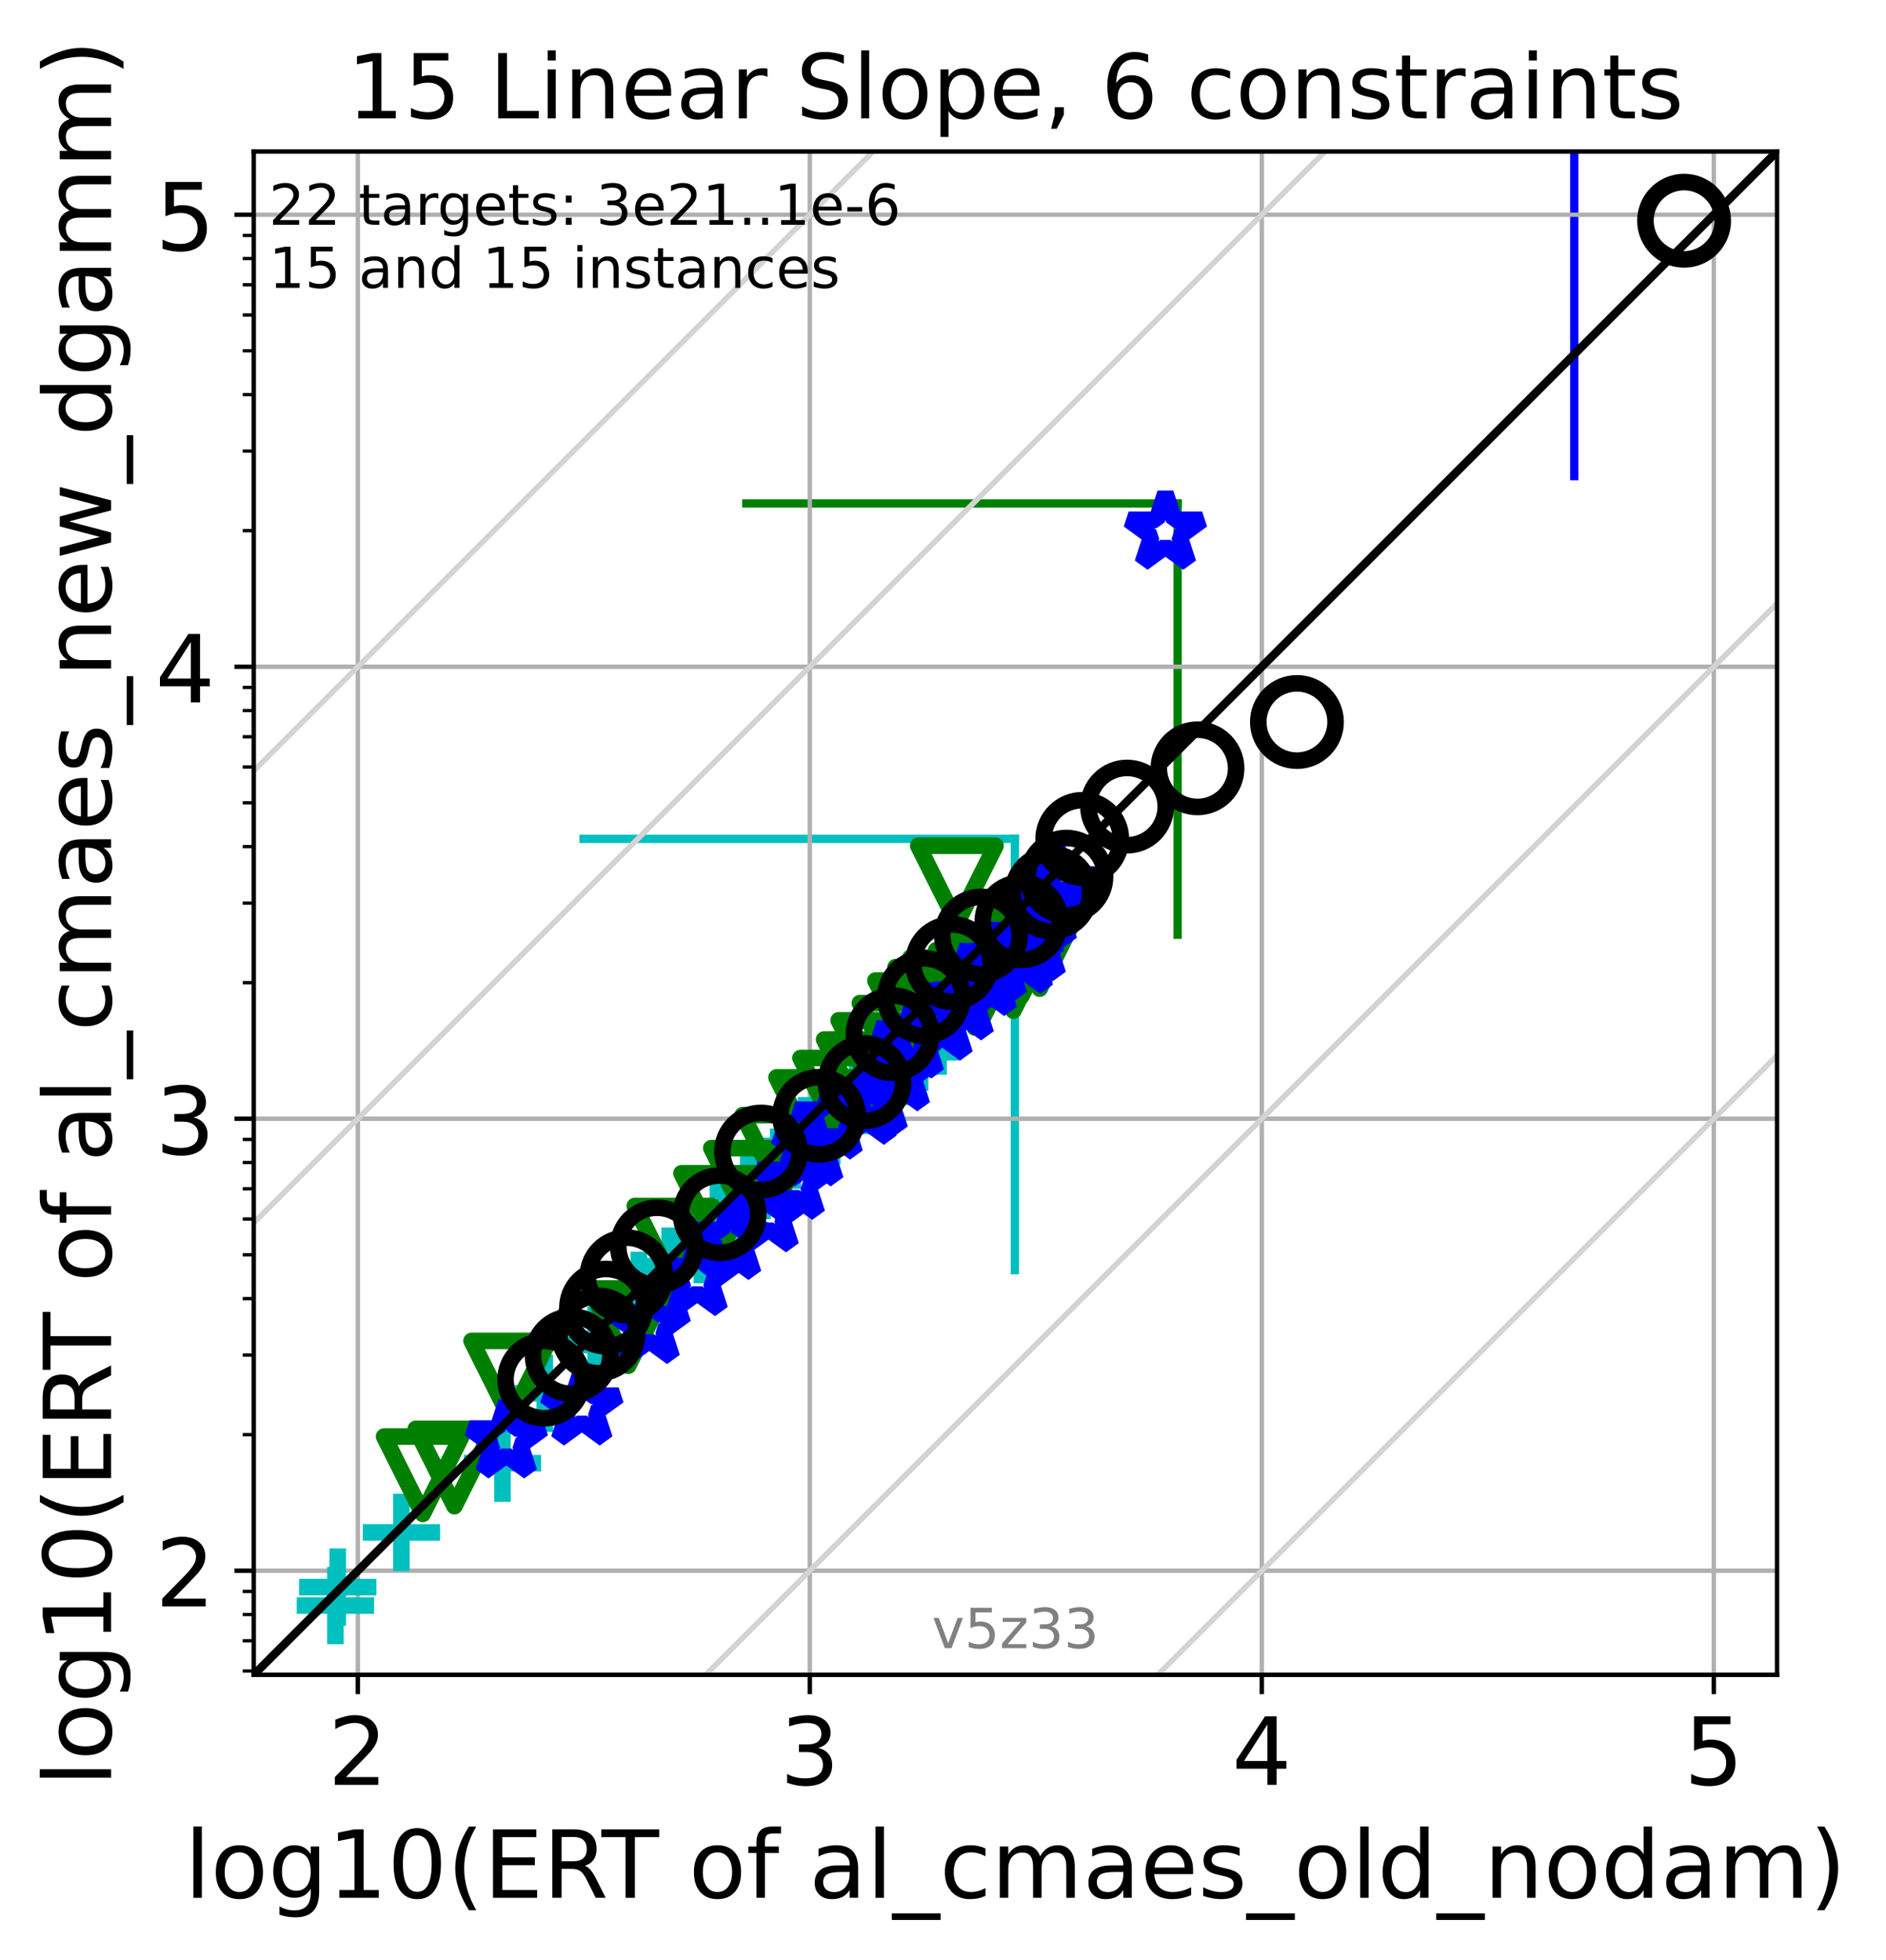<?xml version="1.0" encoding="utf-8" standalone="no"?>
<!DOCTYPE svg PUBLIC "-//W3C//DTD SVG 1.1//EN"
  "http://www.w3.org/Graphics/SVG/1.1/DTD/svg11.dtd">
<!-- Created with matplotlib (https://matplotlib.org/) -->
<svg height="354.804pt" version="1.1" viewBox="0 0 341.469 354.804" width="341.469pt" xmlns="http://www.w3.org/2000/svg" xmlns:xlink="http://www.w3.org/1999/xlink">
 <defs>
  <style type="text/css">*{stroke-linecap:butt;stroke-linejoin:round;}</style>
 </defs>
 <g id="figure_1">
  <g id="patch_1">
   <path d="M 0 354.804 
L 341.469 354.804 
L 341.469 0 
L 0 0 
z
" style="fill:#ffffff;"/>
  </g>
  <g id="axes_1">
   <g id="patch_2">
    <path d="M 45.942 303.225 
L 321.742 303.225 
L 321.742 27.425 
L 45.942 27.425 
z
" style="fill:#ffffff;"/>
   </g>
   <g id="line2d_1">
    <path clip-path="url(#p13c65546e6)" d="M 183.743 229.964 
L 183.743 151.875 
" style="fill:none;stroke:#00bfbf;stroke-linecap:square;stroke-width:1.5;"/>
   </g>
   <g id="line2d_2">
    <path clip-path="url(#p13c65546e6)" d="M 105.654 151.875 
L 183.743 151.875 
" style="fill:none;stroke:#00bfbf;stroke-linecap:square;stroke-width:1.5;"/>
   </g>
   <g id="line2d_3">
    <path clip-path="url(#p13c65546e6)" d="M 213.211 169.234 
L 213.211 91.145 
" style="fill:none;stroke:#008000;stroke-linecap:square;stroke-width:1.5;"/>
   </g>
   <g id="line2d_4">
    <path clip-path="url(#p13c65546e6)" d="M 135.121 91.145 
L 213.211 91.145 
" style="fill:none;stroke:#008000;stroke-linecap:square;stroke-width:1.5;"/>
   </g>
   <g id="line2d_5">
    <path clip-path="url(#p13c65546e6)" d="M 285.031 86.206 
L 285.031 8.117 
" style="fill:none;stroke:#0000ff;stroke-linecap:square;stroke-width:1.5;"/>
   </g>
   <g id="line2d_6">
    <path clip-path="url(#p13c65546e6)" d="M 206.942 8.117 
L 285.031 8.117 
" style="fill:none;stroke:#0000ff;stroke-linecap:square;stroke-width:1.5;"/>
   </g>
   <g id="line2d_7">
    <path clip-path="url(#p13c65546e6)" style="fill:none;stroke:#000000;stroke-linecap:square;stroke-width:1.5;"/>
   </g>
   <g id="line2d_8">
    <path clip-path="url(#p13c65546e6)" style="fill:none;stroke:#000000;stroke-linecap:square;stroke-width:1.5;"/>
   </g>
   <g id="matplotlib.axis_1">
    <g id="xtick_1">
     <g id="line2d_9">
      <path clip-path="url(#p13c65546e6)" d="M 64.788 303.225 
L 64.788 27.425 
" style="fill:none;stroke:#b0b0b0;stroke-linecap:square;stroke-width:0.8;"/>
     </g>
     <g id="line2d_10">
      <defs>
       <path d="M 0 0 
L 0 3.5 
" id="m597f712e79" style="stroke:#000000;stroke-width:0.8;"/>
      </defs>
      <g>
       <use style="stroke:#000000;stroke-width:0.8;" x="64.788" xlink:href="#m597f712e79" y="303.225"/>
      </g>
     </g>
     <g id="text_1">
      <!-- 2 -->
      <g transform="translate(59.38 323.143)scale(0.17 -0.17)">
       <defs>
        <path d="M 19.188 8.297 
L 53.609 8.297 
L 53.609 0 
L 7.328 0 
L 7.328 8.297 
Q 12.938 14.109 22.625 23.891 
Q 32.328 33.688 34.812 36.531 
Q 39.547 41.844 41.422 45.531 
Q 43.312 49.219 43.312 52.781 
Q 43.312 58.594 39.234 62.25 
Q 35.156 65.922 28.609 65.922 
Q 23.969 65.922 18.812 64.312 
Q 13.672 62.703 7.812 59.422 
L 7.812 69.391 
Q 13.766 71.781 18.938 73 
Q 24.125 74.219 28.422 74.219 
Q 39.75 74.219 46.484 68.547 
Q 53.219 62.891 53.219 53.422 
Q 53.219 48.922 51.531 44.891 
Q 49.859 40.875 45.406 35.406 
Q 44.188 33.984 37.641 27.219 
Q 31.109 20.453 19.188 8.297 
z
" id="DejaVuSans-50"/>
       </defs>
       <use xlink:href="#DejaVuSans-50"/>
      </g>
     </g>
    </g>
    <g id="xtick_2">
     <g id="line2d_11">
      <path clip-path="url(#p13c65546e6)" d="M 146.621 303.225 
L 146.621 27.425 
" style="fill:none;stroke:#b0b0b0;stroke-linecap:square;stroke-width:0.8;"/>
     </g>
     <g id="line2d_12">
      <g>
       <use style="stroke:#000000;stroke-width:0.8;" x="146.621" xlink:href="#m597f712e79" y="303.225"/>
      </g>
     </g>
     <g id="text_2">
      <!-- 3 -->
      <g transform="translate(141.213 323.143)scale(0.17 -0.17)">
       <defs>
        <path d="M 40.578 39.312 
Q 47.656 37.797 51.625 33 
Q 55.609 28.219 55.609 21.188 
Q 55.609 10.406 48.188 4.484 
Q 40.766 -1.422 27.094 -1.422 
Q 22.516 -1.422 17.656 -0.516 
Q 12.797 0.391 7.625 2.203 
L 7.625 11.719 
Q 11.719 9.328 16.594 8.109 
Q 21.484 6.891 26.812 6.891 
Q 36.078 6.891 40.938 10.547 
Q 45.797 14.203 45.797 21.188 
Q 45.797 27.641 41.281 31.266 
Q 36.766 34.906 28.719 34.906 
L 20.219 34.906 
L 20.219 43.016 
L 29.109 43.016 
Q 36.375 43.016 40.234 45.922 
Q 44.094 48.828 44.094 54.297 
Q 44.094 59.906 40.109 62.906 
Q 36.141 65.922 28.719 65.922 
Q 24.656 65.922 20.016 65.031 
Q 15.375 64.156 9.812 62.312 
L 9.812 71.094 
Q 15.438 72.656 20.344 73.438 
Q 25.25 74.219 29.594 74.219 
Q 40.828 74.219 47.359 69.109 
Q 53.906 64.016 53.906 55.328 
Q 53.906 49.266 50.438 45.094 
Q 46.969 40.922 40.578 39.312 
z
" id="DejaVuSans-51"/>
       </defs>
       <use xlink:href="#DejaVuSans-51"/>
      </g>
     </g>
    </g>
    <g id="xtick_3">
     <g id="line2d_13">
      <path clip-path="url(#p13c65546e6)" d="M 228.455 303.225 
L 228.455 27.425 
" style="fill:none;stroke:#b0b0b0;stroke-linecap:square;stroke-width:0.8;"/>
     </g>
     <g id="line2d_14">
      <g>
       <use style="stroke:#000000;stroke-width:0.8;" x="228.455" xlink:href="#m597f712e79" y="303.225"/>
      </g>
     </g>
     <g id="text_3">
      <!-- 4 -->
      <g transform="translate(223.047 323.143)scale(0.17 -0.17)">
       <defs>
        <path d="M 37.797 64.312 
L 12.891 25.391 
L 37.797 25.391 
z
M 35.203 72.906 
L 47.609 72.906 
L 47.609 25.391 
L 58.016 25.391 
L 58.016 17.188 
L 47.609 17.188 
L 47.609 0 
L 37.797 0 
L 37.797 17.188 
L 4.891 17.188 
L 4.891 26.703 
z
" id="DejaVuSans-52"/>
       </defs>
       <use xlink:href="#DejaVuSans-52"/>
      </g>
     </g>
    </g>
    <g id="xtick_4">
     <g id="line2d_15">
      <path clip-path="url(#p13c65546e6)" d="M 310.289 303.225 
L 310.289 27.425 
" style="fill:none;stroke:#b0b0b0;stroke-linecap:square;stroke-width:0.8;"/>
     </g>
     <g id="line2d_16">
      <g>
       <use style="stroke:#000000;stroke-width:0.8;" x="310.289" xlink:href="#m597f712e79" y="303.225"/>
      </g>
     </g>
     <g id="text_4">
      <!-- 5 -->
      <g transform="translate(304.88 323.143)scale(0.17 -0.17)">
       <defs>
        <path d="M 10.797 72.906 
L 49.516 72.906 
L 49.516 64.594 
L 19.828 64.594 
L 19.828 46.734 
Q 21.969 47.469 24.109 47.828 
Q 26.266 48.188 28.422 48.188 
Q 40.625 48.188 47.75 41.5 
Q 54.891 34.812 54.891 23.391 
Q 54.891 11.625 47.562 5.094 
Q 40.234 -1.422 26.906 -1.422 
Q 22.312 -1.422 17.547 -0.641 
Q 12.797 0.141 7.719 1.703 
L 7.719 11.625 
Q 12.109 9.234 16.797 8.062 
Q 21.484 6.891 26.703 6.891 
Q 35.156 6.891 40.078 11.328 
Q 45.016 15.766 45.016 23.391 
Q 45.016 31 40.078 35.438 
Q 35.156 39.891 26.703 39.891 
Q 22.75 39.891 18.812 39.016 
Q 14.891 38.141 10.797 36.281 
z
" id="DejaVuSans-53"/>
       </defs>
       <use xlink:href="#DejaVuSans-53"/>
      </g>
     </g>
    </g>
    <g id="text_5">
     <!-- log10(ERT of al_cmaes_old_nodam) -->
     <g transform="translate(33.414 343.595)scale(0.17 -0.17)">
      <defs>
       <path d="M 9.422 75.984 
L 18.406 75.984 
L 18.406 0 
L 9.422 0 
z
" id="DejaVuSans-108"/>
       <path d="M 30.609 48.391 
Q 23.391 48.391 19.188 42.75 
Q 14.984 37.109 14.984 27.297 
Q 14.984 17.484 19.156 11.844 
Q 23.344 6.203 30.609 6.203 
Q 37.797 6.203 41.984 11.859 
Q 46.188 17.531 46.188 27.297 
Q 46.188 37.016 41.984 42.703 
Q 37.797 48.391 30.609 48.391 
z
M 30.609 56 
Q 42.328 56 49.016 48.375 
Q 55.719 40.766 55.719 27.297 
Q 55.719 13.875 49.016 6.219 
Q 42.328 -1.422 30.609 -1.422 
Q 18.844 -1.422 12.172 6.219 
Q 5.516 13.875 5.516 27.297 
Q 5.516 40.766 12.172 48.375 
Q 18.844 56 30.609 56 
z
" id="DejaVuSans-111"/>
       <path d="M 45.406 27.984 
Q 45.406 37.75 41.375 43.109 
Q 37.359 48.484 30.078 48.484 
Q 22.859 48.484 18.828 43.109 
Q 14.797 37.75 14.797 27.984 
Q 14.797 18.266 18.828 12.891 
Q 22.859 7.516 30.078 7.516 
Q 37.359 7.516 41.375 12.891 
Q 45.406 18.266 45.406 27.984 
z
M 54.391 6.781 
Q 54.391 -7.172 48.188 -13.984 
Q 42 -20.797 29.203 -20.797 
Q 24.469 -20.797 20.266 -20.094 
Q 16.062 -19.391 12.109 -17.922 
L 12.109 -9.188 
Q 16.062 -11.328 19.922 -12.344 
Q 23.781 -13.375 27.781 -13.375 
Q 36.625 -13.375 41.016 -8.766 
Q 45.406 -4.156 45.406 5.172 
L 45.406 9.625 
Q 42.625 4.781 38.281 2.391 
Q 33.938 0 27.875 0 
Q 17.828 0 11.672 7.656 
Q 5.516 15.328 5.516 27.984 
Q 5.516 40.672 11.672 48.328 
Q 17.828 56 27.875 56 
Q 33.938 56 38.281 53.609 
Q 42.625 51.219 45.406 46.391 
L 45.406 54.688 
L 54.391 54.688 
z
" id="DejaVuSans-103"/>
       <path d="M 12.406 8.297 
L 28.516 8.297 
L 28.516 63.922 
L 10.984 60.406 
L 10.984 69.391 
L 28.422 72.906 
L 38.281 72.906 
L 38.281 8.297 
L 54.391 8.297 
L 54.391 0 
L 12.406 0 
z
" id="DejaVuSans-49"/>
       <path d="M 31.781 66.406 
Q 24.172 66.406 20.328 58.906 
Q 16.5 51.422 16.5 36.375 
Q 16.5 21.391 20.328 13.891 
Q 24.172 6.391 31.781 6.391 
Q 39.453 6.391 43.281 13.891 
Q 47.125 21.391 47.125 36.375 
Q 47.125 51.422 43.281 58.906 
Q 39.453 66.406 31.781 66.406 
z
M 31.781 74.219 
Q 44.047 74.219 50.516 64.516 
Q 56.984 54.828 56.984 36.375 
Q 56.984 17.969 50.516 8.266 
Q 44.047 -1.422 31.781 -1.422 
Q 19.531 -1.422 13.062 8.266 
Q 6.594 17.969 6.594 36.375 
Q 6.594 54.828 13.062 64.516 
Q 19.531 74.219 31.781 74.219 
z
" id="DejaVuSans-48"/>
       <path d="M 31 75.875 
Q 24.469 64.656 21.281 53.656 
Q 18.109 42.672 18.109 31.391 
Q 18.109 20.125 21.312 9.062 
Q 24.516 -2 31 -13.188 
L 23.188 -13.188 
Q 15.875 -1.703 12.234 9.375 
Q 8.594 20.453 8.594 31.391 
Q 8.594 42.281 12.203 53.312 
Q 15.828 64.359 23.188 75.875 
z
" id="DejaVuSans-40"/>
       <path d="M 9.812 72.906 
L 55.906 72.906 
L 55.906 64.594 
L 19.672 64.594 
L 19.672 43.016 
L 54.391 43.016 
L 54.391 34.719 
L 19.672 34.719 
L 19.672 8.297 
L 56.781 8.297 
L 56.781 0 
L 9.812 0 
z
" id="DejaVuSans-69"/>
       <path d="M 44.391 34.188 
Q 47.562 33.109 50.562 29.594 
Q 53.562 26.078 56.594 19.922 
L 66.609 0 
L 56 0 
L 46.688 18.703 
Q 43.062 26.031 39.672 28.422 
Q 36.281 30.812 30.422 30.812 
L 19.672 30.812 
L 19.672 0 
L 9.812 0 
L 9.812 72.906 
L 32.078 72.906 
Q 44.578 72.906 50.734 67.672 
Q 56.891 62.453 56.891 51.906 
Q 56.891 45.016 53.688 40.469 
Q 50.484 35.938 44.391 34.188 
z
M 19.672 64.797 
L 19.672 38.922 
L 32.078 38.922 
Q 39.203 38.922 42.844 42.219 
Q 46.484 45.516 46.484 51.906 
Q 46.484 58.297 42.844 61.547 
Q 39.203 64.797 32.078 64.797 
z
" id="DejaVuSans-82"/>
       <path d="M -0.297 72.906 
L 61.375 72.906 
L 61.375 64.594 
L 35.5 64.594 
L 35.5 0 
L 25.594 0 
L 25.594 64.594 
L -0.297 64.594 
z
" id="DejaVuSans-84"/>
       <path id="DejaVuSans-32"/>
       <path d="M 37.109 75.984 
L 37.109 68.5 
L 28.516 68.5 
Q 23.688 68.5 21.797 66.547 
Q 19.922 64.594 19.922 59.516 
L 19.922 54.688 
L 34.719 54.688 
L 34.719 47.703 
L 19.922 47.703 
L 19.922 0 
L 10.891 0 
L 10.891 47.703 
L 2.297 47.703 
L 2.297 54.688 
L 10.891 54.688 
L 10.891 58.5 
Q 10.891 67.625 15.141 71.797 
Q 19.391 75.984 28.609 75.984 
z
" id="DejaVuSans-102"/>
       <path d="M 34.281 27.484 
Q 23.391 27.484 19.188 25 
Q 14.984 22.516 14.984 16.5 
Q 14.984 11.719 18.141 8.906 
Q 21.297 6.109 26.703 6.109 
Q 34.188 6.109 38.703 11.406 
Q 43.219 16.703 43.219 25.484 
L 43.219 27.484 
z
M 52.203 31.203 
L 52.203 0 
L 43.219 0 
L 43.219 8.297 
Q 40.141 3.328 35.547 0.953 
Q 30.953 -1.422 24.312 -1.422 
Q 15.922 -1.422 10.953 3.297 
Q 6 8.016 6 15.922 
Q 6 25.141 12.172 29.828 
Q 18.359 34.516 30.609 34.516 
L 43.219 34.516 
L 43.219 35.406 
Q 43.219 41.609 39.141 45 
Q 35.062 48.391 27.688 48.391 
Q 23 48.391 18.547 47.266 
Q 14.109 46.141 10.016 43.891 
L 10.016 52.203 
Q 14.938 54.109 19.578 55.047 
Q 24.219 56 28.609 56 
Q 40.484 56 46.344 49.844 
Q 52.203 43.703 52.203 31.203 
z
" id="DejaVuSans-97"/>
       <path d="M 50.984 -16.609 
L 50.984 -23.578 
L -0.984 -23.578 
L -0.984 -16.609 
z
" id="DejaVuSans-95"/>
       <path d="M 48.781 52.594 
L 48.781 44.188 
Q 44.969 46.297 41.141 47.344 
Q 37.312 48.391 33.406 48.391 
Q 24.656 48.391 19.812 42.844 
Q 14.984 37.312 14.984 27.297 
Q 14.984 17.281 19.812 11.734 
Q 24.656 6.203 33.406 6.203 
Q 37.312 6.203 41.141 7.25 
Q 44.969 8.297 48.781 10.406 
L 48.781 2.094 
Q 45.016 0.344 40.984 -0.531 
Q 36.969 -1.422 32.422 -1.422 
Q 20.062 -1.422 12.781 6.344 
Q 5.516 14.109 5.516 27.297 
Q 5.516 40.672 12.859 48.328 
Q 20.219 56 33.016 56 
Q 37.156 56 41.109 55.141 
Q 45.062 54.297 48.781 52.594 
z
" id="DejaVuSans-99"/>
       <path d="M 52 44.188 
Q 55.375 50.25 60.062 53.125 
Q 64.75 56 71.094 56 
Q 79.641 56 84.281 50.016 
Q 88.922 44.047 88.922 33.016 
L 88.922 0 
L 79.891 0 
L 79.891 32.719 
Q 79.891 40.578 77.094 44.375 
Q 74.312 48.188 68.609 48.188 
Q 61.625 48.188 57.562 43.547 
Q 53.516 38.922 53.516 30.906 
L 53.516 0 
L 44.484 0 
L 44.484 32.719 
Q 44.484 40.625 41.703 44.406 
Q 38.922 48.188 33.109 48.188 
Q 26.219 48.188 22.156 43.531 
Q 18.109 38.875 18.109 30.906 
L 18.109 0 
L 9.078 0 
L 9.078 54.688 
L 18.109 54.688 
L 18.109 46.188 
Q 21.188 51.219 25.484 53.609 
Q 29.781 56 35.688 56 
Q 41.656 56 45.828 52.969 
Q 50 49.953 52 44.188 
z
" id="DejaVuSans-109"/>
       <path d="M 56.203 29.594 
L 56.203 25.203 
L 14.891 25.203 
Q 15.484 15.922 20.484 11.062 
Q 25.484 6.203 34.422 6.203 
Q 39.594 6.203 44.453 7.469 
Q 49.312 8.734 54.109 11.281 
L 54.109 2.781 
Q 49.266 0.734 44.188 -0.344 
Q 39.109 -1.422 33.891 -1.422 
Q 20.797 -1.422 13.156 6.188 
Q 5.516 13.812 5.516 26.812 
Q 5.516 40.234 12.766 48.109 
Q 20.016 56 32.328 56 
Q 43.359 56 49.781 48.891 
Q 56.203 41.797 56.203 29.594 
z
M 47.219 32.234 
Q 47.125 39.594 43.094 43.984 
Q 39.062 48.391 32.422 48.391 
Q 24.906 48.391 20.391 44.141 
Q 15.875 39.891 15.188 32.172 
z
" id="DejaVuSans-101"/>
       <path d="M 44.281 53.078 
L 44.281 44.578 
Q 40.484 46.531 36.375 47.5 
Q 32.281 48.484 27.875 48.484 
Q 21.188 48.484 17.844 46.438 
Q 14.5 44.391 14.5 40.281 
Q 14.5 37.156 16.891 35.375 
Q 19.281 33.594 26.516 31.984 
L 29.594 31.297 
Q 39.156 29.25 43.188 25.516 
Q 47.219 21.781 47.219 15.094 
Q 47.219 7.469 41.188 3.016 
Q 35.156 -1.422 24.609 -1.422 
Q 20.219 -1.422 15.453 -0.562 
Q 10.688 0.297 5.422 2 
L 5.422 11.281 
Q 10.406 8.688 15.234 7.391 
Q 20.062 6.109 24.812 6.109 
Q 31.156 6.109 34.562 8.281 
Q 37.984 10.453 37.984 14.406 
Q 37.984 18.062 35.516 20.016 
Q 33.062 21.969 24.703 23.781 
L 21.578 24.516 
Q 13.234 26.266 9.516 29.906 
Q 5.812 33.547 5.812 39.891 
Q 5.812 47.609 11.281 51.797 
Q 16.75 56 26.812 56 
Q 31.781 56 36.172 55.266 
Q 40.578 54.547 44.281 53.078 
z
" id="DejaVuSans-115"/>
       <path d="M 45.406 46.391 
L 45.406 75.984 
L 54.391 75.984 
L 54.391 0 
L 45.406 0 
L 45.406 8.203 
Q 42.578 3.328 38.25 0.953 
Q 33.938 -1.422 27.875 -1.422 
Q 17.969 -1.422 11.734 6.484 
Q 5.516 14.406 5.516 27.297 
Q 5.516 40.188 11.734 48.094 
Q 17.969 56 27.875 56 
Q 33.938 56 38.25 53.625 
Q 42.578 51.266 45.406 46.391 
z
M 14.797 27.297 
Q 14.797 17.391 18.875 11.75 
Q 22.953 6.109 30.078 6.109 
Q 37.203 6.109 41.297 11.75 
Q 45.406 17.391 45.406 27.297 
Q 45.406 37.203 41.297 42.844 
Q 37.203 48.484 30.078 48.484 
Q 22.953 48.484 18.875 42.844 
Q 14.797 37.203 14.797 27.297 
z
" id="DejaVuSans-100"/>
       <path d="M 54.891 33.016 
L 54.891 0 
L 45.906 0 
L 45.906 32.719 
Q 45.906 40.484 42.875 44.328 
Q 39.844 48.188 33.797 48.188 
Q 26.516 48.188 22.312 43.547 
Q 18.109 38.922 18.109 30.906 
L 18.109 0 
L 9.078 0 
L 9.078 54.688 
L 18.109 54.688 
L 18.109 46.188 
Q 21.344 51.125 25.703 53.562 
Q 30.078 56 35.797 56 
Q 45.219 56 50.047 50.172 
Q 54.891 44.344 54.891 33.016 
z
" id="DejaVuSans-110"/>
       <path d="M 8.016 75.875 
L 15.828 75.875 
Q 23.141 64.359 26.781 53.312 
Q 30.422 42.281 30.422 31.391 
Q 30.422 20.453 26.781 9.375 
Q 23.141 -1.703 15.828 -13.188 
L 8.016 -13.188 
Q 14.5 -2 17.703 9.062 
Q 20.906 20.125 20.906 31.391 
Q 20.906 42.672 17.703 53.656 
Q 14.5 64.656 8.016 75.875 
z
" id="DejaVuSans-41"/>
      </defs>
      <use xlink:href="#DejaVuSans-108"/>
      <use x="27.783" xlink:href="#DejaVuSans-111"/>
      <use x="88.965" xlink:href="#DejaVuSans-103"/>
      <use x="152.441" xlink:href="#DejaVuSans-49"/>
      <use x="216.064" xlink:href="#DejaVuSans-48"/>
      <use x="279.688" xlink:href="#DejaVuSans-40"/>
      <use x="318.701" xlink:href="#DejaVuSans-69"/>
      <use x="381.885" xlink:href="#DejaVuSans-82"/>
      <use x="444.117" xlink:href="#DejaVuSans-84"/>
      <use x="505.201" xlink:href="#DejaVuSans-32"/>
      <use x="536.988" xlink:href="#DejaVuSans-111"/>
      <use x="598.17" xlink:href="#DejaVuSans-102"/>
      <use x="633.375" xlink:href="#DejaVuSans-32"/>
      <use x="665.162" xlink:href="#DejaVuSans-97"/>
      <use x="726.441" xlink:href="#DejaVuSans-108"/>
      <use x="754.225" xlink:href="#DejaVuSans-95"/>
      <use x="804.225" xlink:href="#DejaVuSans-99"/>
      <use x="859.205" xlink:href="#DejaVuSans-109"/>
      <use x="956.617" xlink:href="#DejaVuSans-97"/>
      <use x="1017.896" xlink:href="#DejaVuSans-101"/>
      <use x="1079.42" xlink:href="#DejaVuSans-115"/>
      <use x="1131.52" xlink:href="#DejaVuSans-95"/>
      <use x="1181.52" xlink:href="#DejaVuSans-111"/>
      <use x="1242.701" xlink:href="#DejaVuSans-108"/>
      <use x="1270.484" xlink:href="#DejaVuSans-100"/>
      <use x="1333.961" xlink:href="#DejaVuSans-95"/>
      <use x="1383.961" xlink:href="#DejaVuSans-110"/>
      <use x="1447.34" xlink:href="#DejaVuSans-111"/>
      <use x="1508.521" xlink:href="#DejaVuSans-100"/>
      <use x="1571.998" xlink:href="#DejaVuSans-97"/>
      <use x="1633.277" xlink:href="#DejaVuSans-109"/>
      <use x="1730.689" xlink:href="#DejaVuSans-41"/>
     </g>
    </g>
   </g>
   <g id="matplotlib.axis_2">
    <g id="ytick_1">
     <g id="line2d_17">
      <path clip-path="url(#p13c65546e6)" d="M 45.942 284.379 
L 321.742 284.379 
" style="fill:none;stroke:#b0b0b0;stroke-linecap:square;stroke-width:0.8;"/>
     </g>
     <g id="line2d_18">
      <defs>
       <path d="M 0 0 
L -3.5 0 
" id="m9ce6fc3ac7" style="stroke:#000000;stroke-width:0.8;"/>
      </defs>
      <g>
       <use style="stroke:#000000;stroke-width:0.8;" x="45.942" xlink:href="#m9ce6fc3ac7" y="284.379"/>
      </g>
     </g>
     <g id="text_6">
      <!-- 2 -->
      <g transform="translate(28.126 290.838)scale(0.17 -0.17)">
       <use xlink:href="#DejaVuSans-50"/>
      </g>
     </g>
    </g>
    <g id="ytick_2">
     <g id="line2d_19">
      <path clip-path="url(#p13c65546e6)" d="M 45.942 202.546 
L 321.742 202.546 
" style="fill:none;stroke:#b0b0b0;stroke-linecap:square;stroke-width:0.8;"/>
     </g>
     <g id="line2d_20">
      <g>
       <use style="stroke:#000000;stroke-width:0.8;" x="45.942" xlink:href="#m9ce6fc3ac7" y="202.546"/>
      </g>
     </g>
     <g id="text_7">
      <!-- 3 -->
      <g transform="translate(28.126 209.004)scale(0.17 -0.17)">
       <use xlink:href="#DejaVuSans-51"/>
      </g>
     </g>
    </g>
    <g id="ytick_3">
     <g id="line2d_21">
      <path clip-path="url(#p13c65546e6)" d="M 45.942 120.712 
L 321.742 120.712 
" style="fill:none;stroke:#b0b0b0;stroke-linecap:square;stroke-width:0.8;"/>
     </g>
     <g id="line2d_22">
      <g>
       <use style="stroke:#000000;stroke-width:0.8;" x="45.942" xlink:href="#m9ce6fc3ac7" y="120.712"/>
      </g>
     </g>
     <g id="text_8">
      <!-- 4 -->
      <g transform="translate(28.126 127.171)scale(0.17 -0.17)">
       <use xlink:href="#DejaVuSans-52"/>
      </g>
     </g>
    </g>
    <g id="ytick_4">
     <g id="line2d_23">
      <path clip-path="url(#p13c65546e6)" d="M 45.942 38.878 
L 321.742 38.878 
" style="fill:none;stroke:#b0b0b0;stroke-linecap:square;stroke-width:0.8;"/>
     </g>
     <g id="line2d_24">
      <g>
       <use style="stroke:#000000;stroke-width:0.8;" x="45.942" xlink:href="#m9ce6fc3ac7" y="38.878"/>
      </g>
     </g>
     <g id="text_9">
      <!-- 5 -->
      <g transform="translate(28.126 45.337)scale(0.17 -0.17)">
       <use xlink:href="#DejaVuSans-53"/>
      </g>
     </g>
    </g>
    <g id="ytick_5">
     <g id="line2d_25">
      <defs>
       <path d="M 0 0 
L -2 0 
" id="md31abe4338" style="stroke:#000000;stroke-width:0.6;"/>
      </defs>
      <g>
       <use style="stroke:#000000;stroke-width:0.6;" x="45.942" xlink:href="#md31abe4338" y="302.534"/>
      </g>
     </g>
    </g>
    <g id="ytick_6">
     <g id="line2d_26">
      <g>
       <use style="stroke:#000000;stroke-width:0.6;" x="45.942" xlink:href="#md31abe4338" y="297.056"/>
      </g>
     </g>
    </g>
    <g id="ytick_7">
     <g id="line2d_27">
      <g>
       <use style="stroke:#000000;stroke-width:0.6;" x="45.942" xlink:href="#md31abe4338" y="292.31"/>
      </g>
     </g>
    </g>
    <g id="ytick_8">
     <g id="line2d_28">
      <g>
       <use style="stroke:#000000;stroke-width:0.6;" x="45.942" xlink:href="#md31abe4338" y="288.124"/>
      </g>
     </g>
    </g>
    <g id="ytick_9">
     <g id="line2d_29">
      <g>
       <use style="stroke:#000000;stroke-width:0.6;" x="45.942" xlink:href="#md31abe4338" y="259.745"/>
      </g>
     </g>
    </g>
    <g id="ytick_10">
     <g id="line2d_30">
      <g>
       <use style="stroke:#000000;stroke-width:0.6;" x="45.942" xlink:href="#md31abe4338" y="245.335"/>
      </g>
     </g>
    </g>
    <g id="ytick_11">
     <g id="line2d_31">
      <g>
       <use style="stroke:#000000;stroke-width:0.6;" x="45.942" xlink:href="#md31abe4338" y="235.111"/>
      </g>
     </g>
    </g>
    <g id="ytick_12">
     <g id="line2d_32">
      <g>
       <use style="stroke:#000000;stroke-width:0.6;" x="45.942" xlink:href="#md31abe4338" y="227.18"/>
      </g>
     </g>
    </g>
    <g id="ytick_13">
     <g id="line2d_33">
      <g>
       <use style="stroke:#000000;stroke-width:0.6;" x="45.942" xlink:href="#md31abe4338" y="220.7"/>
      </g>
     </g>
    </g>
    <g id="ytick_14">
     <g id="line2d_34">
      <g>
       <use style="stroke:#000000;stroke-width:0.6;" x="45.942" xlink:href="#md31abe4338" y="215.222"/>
      </g>
     </g>
    </g>
    <g id="ytick_15">
     <g id="line2d_35">
      <g>
       <use style="stroke:#000000;stroke-width:0.6;" x="45.942" xlink:href="#md31abe4338" y="210.476"/>
      </g>
     </g>
    </g>
    <g id="ytick_16">
     <g id="line2d_36">
      <g>
       <use style="stroke:#000000;stroke-width:0.6;" x="45.942" xlink:href="#md31abe4338" y="206.29"/>
      </g>
     </g>
    </g>
    <g id="ytick_17">
     <g id="line2d_37">
      <g>
       <use style="stroke:#000000;stroke-width:0.6;" x="45.942" xlink:href="#md31abe4338" y="177.911"/>
      </g>
     </g>
    </g>
    <g id="ytick_18">
     <g id="line2d_38">
      <g>
       <use style="stroke:#000000;stroke-width:0.6;" x="45.942" xlink:href="#md31abe4338" y="163.501"/>
      </g>
     </g>
    </g>
    <g id="ytick_19">
     <g id="line2d_39">
      <g>
       <use style="stroke:#000000;stroke-width:0.6;" x="45.942" xlink:href="#md31abe4338" y="153.277"/>
      </g>
     </g>
    </g>
    <g id="ytick_20">
     <g id="line2d_40">
      <g>
       <use style="stroke:#000000;stroke-width:0.6;" x="45.942" xlink:href="#md31abe4338" y="145.346"/>
      </g>
     </g>
    </g>
    <g id="ytick_21">
     <g id="line2d_41">
      <g>
       <use style="stroke:#000000;stroke-width:0.6;" x="45.942" xlink:href="#md31abe4338" y="138.867"/>
      </g>
     </g>
    </g>
    <g id="ytick_22">
     <g id="line2d_42">
      <g>
       <use style="stroke:#000000;stroke-width:0.6;" x="45.942" xlink:href="#md31abe4338" y="133.388"/>
      </g>
     </g>
    </g>
    <g id="ytick_23">
     <g id="line2d_43">
      <g>
       <use style="stroke:#000000;stroke-width:0.6;" x="45.942" xlink:href="#md31abe4338" y="128.643"/>
      </g>
     </g>
    </g>
    <g id="ytick_24">
     <g id="line2d_44">
      <g>
       <use style="stroke:#000000;stroke-width:0.6;" x="45.942" xlink:href="#md31abe4338" y="124.457"/>
      </g>
     </g>
    </g>
    <g id="ytick_25">
     <g id="line2d_45">
      <g>
       <use style="stroke:#000000;stroke-width:0.6;" x="45.942" xlink:href="#md31abe4338" y="96.078"/>
      </g>
     </g>
    </g>
    <g id="ytick_26">
     <g id="line2d_46">
      <g>
       <use style="stroke:#000000;stroke-width:0.6;" x="45.942" xlink:href="#md31abe4338" y="81.668"/>
      </g>
     </g>
    </g>
    <g id="ytick_27">
     <g id="line2d_47">
      <g>
       <use style="stroke:#000000;stroke-width:0.6;" x="45.942" xlink:href="#md31abe4338" y="71.443"/>
      </g>
     </g>
    </g>
    <g id="ytick_28">
     <g id="line2d_48">
      <g>
       <use style="stroke:#000000;stroke-width:0.6;" x="45.942" xlink:href="#md31abe4338" y="63.513"/>
      </g>
     </g>
    </g>
    <g id="ytick_29">
     <g id="line2d_49">
      <g>
       <use style="stroke:#000000;stroke-width:0.6;" x="45.942" xlink:href="#md31abe4338" y="57.033"/>
      </g>
     </g>
    </g>
    <g id="ytick_30">
     <g id="line2d_50">
      <g>
       <use style="stroke:#000000;stroke-width:0.6;" x="45.942" xlink:href="#md31abe4338" y="51.555"/>
      </g>
     </g>
    </g>
    <g id="ytick_31">
     <g id="line2d_51">
      <g>
       <use style="stroke:#000000;stroke-width:0.6;" x="45.942" xlink:href="#md31abe4338" y="46.809"/>
      </g>
     </g>
    </g>
    <g id="ytick_32">
     <g id="line2d_52">
      <g>
       <use style="stroke:#000000;stroke-width:0.6;" x="45.942" xlink:href="#md31abe4338" y="42.623"/>
      </g>
     </g>
    </g>
    <g id="text_10">
     <!-- log10(ERT of al_cmaes_new_dgamm) -->
     <g transform="translate(20.117 323.45)rotate(-90)scale(0.17 -0.17)">
      <defs>
       <path d="M 4.203 54.688 
L 13.188 54.688 
L 24.422 12.016 
L 35.594 54.688 
L 46.188 54.688 
L 57.422 12.016 
L 68.609 54.688 
L 77.594 54.688 
L 63.281 0 
L 52.688 0 
L 40.922 44.828 
L 29.109 0 
L 18.5 0 
z
" id="DejaVuSans-119"/>
      </defs>
      <use xlink:href="#DejaVuSans-108"/>
      <use x="27.783" xlink:href="#DejaVuSans-111"/>
      <use x="88.965" xlink:href="#DejaVuSans-103"/>
      <use x="152.441" xlink:href="#DejaVuSans-49"/>
      <use x="216.064" xlink:href="#DejaVuSans-48"/>
      <use x="279.688" xlink:href="#DejaVuSans-40"/>
      <use x="318.701" xlink:href="#DejaVuSans-69"/>
      <use x="381.885" xlink:href="#DejaVuSans-82"/>
      <use x="444.117" xlink:href="#DejaVuSans-84"/>
      <use x="505.201" xlink:href="#DejaVuSans-32"/>
      <use x="536.988" xlink:href="#DejaVuSans-111"/>
      <use x="598.17" xlink:href="#DejaVuSans-102"/>
      <use x="633.375" xlink:href="#DejaVuSans-32"/>
      <use x="665.162" xlink:href="#DejaVuSans-97"/>
      <use x="726.441" xlink:href="#DejaVuSans-108"/>
      <use x="754.225" xlink:href="#DejaVuSans-95"/>
      <use x="804.225" xlink:href="#DejaVuSans-99"/>
      <use x="859.205" xlink:href="#DejaVuSans-109"/>
      <use x="956.617" xlink:href="#DejaVuSans-97"/>
      <use x="1017.896" xlink:href="#DejaVuSans-101"/>
      <use x="1079.42" xlink:href="#DejaVuSans-115"/>
      <use x="1131.52" xlink:href="#DejaVuSans-95"/>
      <use x="1181.52" xlink:href="#DejaVuSans-110"/>
      <use x="1244.898" xlink:href="#DejaVuSans-101"/>
      <use x="1306.422" xlink:href="#DejaVuSans-119"/>
      <use x="1388.209" xlink:href="#DejaVuSans-95"/>
      <use x="1438.209" xlink:href="#DejaVuSans-100"/>
      <use x="1501.686" xlink:href="#DejaVuSans-103"/>
      <use x="1565.162" xlink:href="#DejaVuSans-97"/>
      <use x="1626.441" xlink:href="#DejaVuSans-109"/>
      <use x="1723.854" xlink:href="#DejaVuSans-109"/>
      <use x="1821.266" xlink:href="#DejaVuSans-41"/>
     </g>
    </g>
   </g>
   <g id="line2d_53">
    <defs>
     <path d="M -7 0 
L 7 0 
M 0 7 
L 0 -7 
" id="m74551c4879" style="stroke:#00bfbf;stroke-width:3;"/>
    </defs>
    <g>
     <use style="fill-opacity:0;stroke:#00bfbf;stroke-width:3;" x="151.448" xlink:href="#m74551c4879" y="200.126"/>
     <use style="fill-opacity:0;stroke:#00bfbf;stroke-width:3;" x="60.726" xlink:href="#m74551c4879" y="290.689"/>
     <use style="fill-opacity:0;stroke:#00bfbf;stroke-width:3;" x="61.148" xlink:href="#m74551c4879" y="287.343"/>
     <use style="fill-opacity:0;stroke:#00bfbf;stroke-width:3;" x="72.68" xlink:href="#m74551c4879" y="277.448"/>
     <use style="fill-opacity:0;stroke:#00bfbf;stroke-width:3;" x="90.975" xlink:href="#m74551c4879" y="264.913"/>
     <use style="fill-opacity:0;stroke:#00bfbf;stroke-width:3;" x="98.637" xlink:href="#m74551c4879" y="252.253"/>
     <use style="fill-opacity:0;stroke:#00bfbf;stroke-width:3;" x="107.832" xlink:href="#m74551c4879" y="243.518"/>
     <use style="fill-opacity:0;stroke:#00bfbf;stroke-width:3;" x="115.666" xlink:href="#m74551c4879" y="233.626"/>
     <use style="fill-opacity:0;stroke:#00bfbf;stroke-width:3;" x="121.24" xlink:href="#m74551c4879" y="229.248"/>
     <use style="fill-opacity:0;stroke:#00bfbf;stroke-width:3;" x="127.073" xlink:href="#m74551c4879" y="225.342"/>
     <use style="fill-opacity:0;stroke:#00bfbf;stroke-width:3;" x="131.246" xlink:href="#m74551c4879" y="220.206"/>
     <use style="fill-opacity:0;stroke:#00bfbf;stroke-width:3;" x="135.476" xlink:href="#m74551c4879" y="215.46"/>
     <use style="fill-opacity:0;stroke:#00bfbf;stroke-width:3;" x="138.051" xlink:href="#m74551c4879" y="213.724"/>
     <use style="fill-opacity:0;stroke:#00bfbf;stroke-width:3;" x="142.035" xlink:href="#m74551c4879" y="207.462"/>
     <use style="fill-opacity:0;stroke:#00bfbf;stroke-width:3;" x="146.403" xlink:href="#m74551c4879" y="205.809"/>
     <use style="fill-opacity:0;stroke:#00bfbf;stroke-width:3;" x="150.683" xlink:href="#m74551c4879" y="203.834"/>
     <use style="fill-opacity:0;stroke:#00bfbf;stroke-width:3;" x="154.255" xlink:href="#m74551c4879" y="201.02"/>
     <use style="fill-opacity:0;stroke:#00bfbf;stroke-width:3;" x="156.528" xlink:href="#m74551c4879" y="197.922"/>
     <use style="fill-opacity:0;stroke:#00bfbf;stroke-width:3;" x="158.711" xlink:href="#m74551c4879" y="195.944"/>
     <use style="fill-opacity:0;stroke:#00bfbf;stroke-width:3;" x="160.692" xlink:href="#m74551c4879" y="193.951"/>
     <use style="fill-opacity:0;stroke:#00bfbf;stroke-width:3;" x="164.445" xlink:href="#m74551c4879" y="193.087"/>
     <use style="fill-opacity:0;stroke:#00bfbf;stroke-width:3;" x="166.586" xlink:href="#m74551c4879" y="190.506"/>
    </g>
   </g>
   <g id="line2d_54">
    <defs>
     <path d="M -0 7 
L 7 -7 
L -7 -7 
z
" id="mbb147f2659" style="stroke:#008000;stroke-linejoin:miter;stroke-width:3;"/>
    </defs>
    <g>
     <use style="fill-opacity:0;stroke:#008000;stroke-linejoin:miter;stroke-width:3;" x="173.249" xlink:href="#mbb147f2659" y="160.125"/>
     <use style="fill-opacity:0;stroke:#008000;stroke-linejoin:miter;stroke-width:3;" x="76.542" xlink:href="#mbb147f2659" y="267.088"/>
     <use style="fill-opacity:0;stroke:#008000;stroke-linejoin:miter;stroke-width:3;" x="82.282" xlink:href="#mbb147f2659" y="265.689"/>
     <use style="fill-opacity:0;stroke:#008000;stroke-linejoin:miter;stroke-width:3;" x="92.376" xlink:href="#mbb147f2659" y="249.77"/>
     <use style="fill-opacity:0;stroke:#008000;stroke-linejoin:miter;stroke-width:3;" x="113.735" xlink:href="#mbb147f2659" y="240.279"/>
     <use style="fill-opacity:0;stroke:#008000;stroke-linejoin:miter;stroke-width:3;" x="121.93" xlink:href="#mbb147f2659" y="225.342"/>
     <use style="fill-opacity:0;stroke:#008000;stroke-linejoin:miter;stroke-width:3;" x="130.381" xlink:href="#mbb147f2659" y="219.421"/>
     <use style="fill-opacity:0;stroke:#008000;stroke-linejoin:miter;stroke-width:3;" x="135.779" xlink:href="#mbb147f2659" y="214.865"/>
     <use style="fill-opacity:0;stroke:#008000;stroke-linejoin:miter;stroke-width:3;" x="141.459" xlink:href="#mbb147f2659" y="208.889"/>
     <use style="fill-opacity:0;stroke:#008000;stroke-linejoin:miter;stroke-width:3;" x="147.589" xlink:href="#mbb147f2659" y="202.066"/>
     <use style="fill-opacity:0;stroke:#008000;stroke-linejoin:miter;stroke-width:3;" x="151.925" xlink:href="#mbb147f2659" y="198.552"/>
     <use style="fill-opacity:0;stroke:#008000;stroke-linejoin:miter;stroke-width:3;" x="156.204" xlink:href="#mbb147f2659" y="195.204"/>
     <use style="fill-opacity:0;stroke:#008000;stroke-linejoin:miter;stroke-width:3;" x="158.839" xlink:href="#mbb147f2659" y="191.729"/>
     <use style="fill-opacity:0;stroke:#008000;stroke-linejoin:miter;stroke-width:3;" x="162.677" xlink:href="#mbb147f2659" y="188.613"/>
     <use style="fill-opacity:0;stroke:#008000;stroke-linejoin:miter;stroke-width:3;" x="165.499" xlink:href="#mbb147f2659" y="184.528"/>
     <use style="fill-opacity:0;stroke:#008000;stroke-linejoin:miter;stroke-width:3;" x="169.152" xlink:href="#mbb147f2659" y="182.096"/>
     <use style="fill-opacity:0;stroke:#008000;stroke-linejoin:miter;stroke-width:3;" x="171.832" xlink:href="#mbb147f2659" y="180.389"/>
     <use style="fill-opacity:0;stroke:#008000;stroke-linejoin:miter;stroke-width:3;" x="176.496" xlink:href="#mbb147f2659" y="179.031"/>
     <use style="fill-opacity:0;stroke:#008000;stroke-linejoin:miter;stroke-width:3;" x="178.093" xlink:href="#mbb147f2659" y="176.969"/>
     <use style="fill-opacity:0;stroke:#008000;stroke-linejoin:miter;stroke-width:3;" x="183.48" xlink:href="#mbb147f2659" y="175.975"/>
     <use style="fill-opacity:0;stroke:#008000;stroke-linejoin:miter;stroke-width:3;" x="184.943" xlink:href="#mbb147f2659" y="173.327"/>
     <use style="fill-opacity:0;stroke:#008000;stroke-linejoin:miter;stroke-width:3;" x="188.244" xlink:href="#mbb147f2659" y="171.999"/>
    </g>
   </g>
   <g id="line2d_55">
    <defs>
     <path d="M 0 -7 
L -1.572 -2.163 
L -6.657 -2.163 
L -2.543 0.826 
L -4.114 5.663 
L -0 2.674 
L 4.114 5.663 
L 2.543 0.826 
L 6.657 -2.163 
L 1.572 -2.163 
z
" id="m31d868e9c8" style="stroke:#0000ff;stroke-linejoin:bevel;stroke-width:3;"/>
    </defs>
    <g>
     <use style="fill-opacity:0;stroke:#0000ff;stroke-linejoin:bevel;stroke-width:3;" x="211.002" xlink:href="#m31d868e9c8" y="96.279"/>
     <use style="fill-opacity:0;stroke:#0000ff;stroke-linejoin:bevel;stroke-width:3;" x="91.671" xlink:href="#m31d868e9c8" y="260.803"/>
     <use style="fill-opacity:0;stroke:#0000ff;stroke-linejoin:bevel;stroke-width:3;" x="105.348" xlink:href="#m31d868e9c8" y="254.84"/>
     <use style="fill-opacity:0;stroke:#0000ff;stroke-linejoin:bevel;stroke-width:3;" x="117.541" xlink:href="#m31d868e9c8" y="240.087"/>
     <use style="fill-opacity:0;stroke:#0000ff;stroke-linejoin:bevel;stroke-width:3;" x="126.226" xlink:href="#m31d868e9c8" y="231.412"/>
     <use style="fill-opacity:0;stroke:#0000ff;stroke-linejoin:bevel;stroke-width:3;" x="132.282" xlink:href="#m31d868e9c8" y="224.878"/>
     <use style="fill-opacity:0;stroke:#0000ff;stroke-linejoin:bevel;stroke-width:3;" x="139.086" xlink:href="#m31d868e9c8" y="219.865"/>
     <use style="fill-opacity:0;stroke:#0000ff;stroke-linejoin:bevel;stroke-width:3;" x="143.817" xlink:href="#m31d868e9c8" y="213.985"/>
     <use style="fill-opacity:0;stroke:#0000ff;stroke-linejoin:bevel;stroke-width:3;" x="147.162" xlink:href="#m31d868e9c8" y="207.923"/>
     <use style="fill-opacity:0;stroke:#0000ff;stroke-linejoin:bevel;stroke-width:3;" x="150.674" xlink:href="#m31d868e9c8" y="203.076"/>
     <use style="fill-opacity:0;stroke:#0000ff;stroke-linejoin:bevel;stroke-width:3;" x="156.785" xlink:href="#m31d868e9c8" y="200.399"/>
     <use style="fill-opacity:0;stroke:#0000ff;stroke-linejoin:bevel;stroke-width:3;" x="158.826" xlink:href="#m31d868e9c8" y="198.739"/>
     <use style="fill-opacity:0;stroke:#0000ff;stroke-linejoin:bevel;stroke-width:3;" x="162.839" xlink:href="#m31d868e9c8" y="194.332"/>
     <use style="fill-opacity:0;stroke:#0000ff;stroke-linejoin:bevel;stroke-width:3;" x="165.379" xlink:href="#m31d868e9c8" y="188.389"/>
     <use style="fill-opacity:0;stroke:#0000ff;stroke-linejoin:bevel;stroke-width:3;" x="170.579" xlink:href="#m31d868e9c8" y="185.156"/>
     <use style="fill-opacity:0;stroke:#0000ff;stroke-linejoin:bevel;stroke-width:3;" x="174.397" xlink:href="#m31d868e9c8" y="181.498"/>
     <use style="fill-opacity:0;stroke:#0000ff;stroke-linejoin:bevel;stroke-width:3;" x="178.578" xlink:href="#m31d868e9c8" y="177.087"/>
     <use style="fill-opacity:0;stroke:#0000ff;stroke-linejoin:bevel;stroke-width:3;" x="180.397" xlink:href="#m31d868e9c8" y="174.369"/>
     <use style="fill-opacity:0;stroke:#0000ff;stroke-linejoin:bevel;stroke-width:3;" x="185.107" xlink:href="#m31d868e9c8" y="173.06"/>
     <use style="fill-opacity:0;stroke:#0000ff;stroke-linejoin:bevel;stroke-width:3;" x="187.439" xlink:href="#m31d868e9c8" y="170.726"/>
     <use style="fill-opacity:0;stroke:#0000ff;stroke-linejoin:bevel;stroke-width:3;" x="189.462" xlink:href="#m31d868e9c8" y="163.26"/>
     <use style="fill-opacity:0;stroke:#0000ff;stroke-linejoin:bevel;stroke-width:3;" x="191.417" xlink:href="#m31d868e9c8" y="160.48"/>
    </g>
   </g>
   <g id="line2d_56">
    <defs>
     <path d="M 0 7 
C 1.856 7 3.637 6.262 4.95 4.95 
C 6.262 3.637 7 1.856 7 0 
C 7 -1.856 6.262 -3.637 4.95 -4.95 
C 3.637 -6.262 1.856 -7 0 -7 
C -1.856 -7 -3.637 -6.262 -4.95 -4.95 
C -6.262 -3.637 -7 -1.856 -7 0 
C -7 1.856 -6.262 3.637 -4.95 4.95 
C -3.637 6.262 -1.856 7 0 7 
z
" id="m1bc992e7dd" style="stroke:#000000;stroke-width:3;"/>
    </defs>
    <g>
     <use style="fill-opacity:0;stroke:#000000;stroke-width:3;" x="304.913" xlink:href="#m1bc992e7dd" y="39.962"/>
     <use style="fill-opacity:0;stroke:#000000;stroke-width:3;" x="98.527" xlink:href="#m1bc992e7dd" y="249.77"/>
     <use style="fill-opacity:0;stroke:#000000;stroke-width:3;" x="103.499" xlink:href="#m1bc992e7dd" y="245.366"/>
     <use style="fill-opacity:0;stroke:#000000;stroke-width:3;" x="108.322" xlink:href="#m1bc992e7dd" y="241.605"/>
     <use style="fill-opacity:0;stroke:#000000;stroke-width:3;" x="109.728" xlink:href="#m1bc992e7dd" y="236.747"/>
     <use style="fill-opacity:0;stroke:#000000;stroke-width:3;" x="113.423" xlink:href="#m1bc992e7dd" y="231.072"/>
     <use style="fill-opacity:0;stroke:#000000;stroke-width:3;" x="118.941" xlink:href="#m1bc992e7dd" y="225.659"/>
     <use style="fill-opacity:0;stroke:#000000;stroke-width:3;" x="130.291" xlink:href="#m1bc992e7dd" y="219.827"/>
     <use style="fill-opacity:0;stroke:#000000;stroke-width:3;" x="137.785" xlink:href="#m1bc992e7dd" y="208.484"/>
     <use style="fill-opacity:0;stroke:#000000;stroke-width:3;" x="148.301" xlink:href="#m1bc992e7dd" y="202.014"/>
     <use style="fill-opacity:0;stroke:#000000;stroke-width:3;" x="156.524" xlink:href="#m1bc992e7dd" y="195.924"/>
     <use style="fill-opacity:0;stroke:#000000;stroke-width:3;" x="161.611" xlink:href="#m1bc992e7dd" y="187.24"/>
     <use style="fill-opacity:0;stroke:#000000;stroke-width:3;" x="167.281" xlink:href="#m1bc992e7dd" y="180.508"/>
     <use style="fill-opacity:0;stroke:#000000;stroke-width:3;" x="172.357" xlink:href="#m1bc992e7dd" y="174.356"/>
     <use style="fill-opacity:0;stroke:#000000;stroke-width:3;" x="177.611" xlink:href="#m1bc992e7dd" y="169.381"/>
     <use style="fill-opacity:0;stroke:#000000;stroke-width:3;" x="184.938" xlink:href="#m1bc992e7dd" y="166.784"/>
     <use style="fill-opacity:0;stroke:#000000;stroke-width:3;" x="190.375" xlink:href="#m1bc992e7dd" y="161.62"/>
     <use style="fill-opacity:0;stroke:#000000;stroke-width:3;" x="193.08" xlink:href="#m1bc992e7dd" y="158.72"/>
     <use style="fill-opacity:0;stroke:#000000;stroke-width:3;" x="195.948" xlink:href="#m1bc992e7dd" y="151.881"/>
     <use style="fill-opacity:0;stroke:#000000;stroke-width:3;" x="204.063" xlink:href="#m1bc992e7dd" y="146.032"/>
     <use style="fill-opacity:0;stroke:#000000;stroke-width:3;" x="216.808" xlink:href="#m1bc992e7dd" y="139.103"/>
     <use style="fill-opacity:0;stroke:#000000;stroke-width:3;" x="234.819" xlink:href="#m1bc992e7dd" y="130.718"/>
    </g>
   </g>
   <g id="line2d_57">
    <path clip-path="url(#p13c65546e6)" d="M 45.942 303.225 
L 321.742 27.425 
" style="fill:none;stroke:#000000;stroke-linecap:square;stroke-width:1.5;"/>
   </g>
   <g id="line2d_58">
    <path clip-path="url(#p13c65546e6)" d="M 127.775 303.225 
L 342.469 88.531 
" style="fill:none;stroke:#d3d3d3;stroke-linecap:square;"/>
   </g>
   <g id="line2d_59">
    <path clip-path="url(#p13c65546e6)" d="M 209.609 303.225 
L 342.469 170.365 
" style="fill:none;stroke:#d3d3d3;stroke-linecap:square;"/>
   </g>
   <g id="line2d_60">
    <path clip-path="url(#p13c65546e6)" d="M 45.942 221.392 
L 268.333 -1 
" style="fill:none;stroke:#d3d3d3;stroke-linecap:square;"/>
   </g>
   <g id="line2d_61">
    <path clip-path="url(#p13c65546e6)" d="M 45.942 139.558 
L 186.5 -1 
" style="fill:none;stroke:#d3d3d3;stroke-linecap:square;"/>
   </g>
   <g id="patch_3">
    <path d="M 45.942 303.225 
L 45.942 27.425 
" style="fill:none;stroke:#000000;stroke-linecap:square;stroke-linejoin:miter;stroke-width:0.8;"/>
   </g>
   <g id="patch_4">
    <path d="M 321.742 303.225 
L 321.742 27.425 
" style="fill:none;stroke:#000000;stroke-linecap:square;stroke-linejoin:miter;stroke-width:0.8;"/>
   </g>
   <g id="patch_5">
    <path d="M 45.942 303.225 
L 321.742 303.225 
" style="fill:none;stroke:#000000;stroke-linecap:square;stroke-linejoin:miter;stroke-width:0.8;"/>
   </g>
   <g id="patch_6">
    <path d="M 45.942 27.425 
L 321.742 27.425 
" style="fill:none;stroke:#000000;stroke-linecap:square;stroke-linejoin:miter;stroke-width:0.8;"/>
   </g>
   <g id="text_11">
    <!-- 22 targets: 3e21..1e-6 -->
    <g transform="translate(48.7 40.692)scale(0.102 -0.102)">
     <defs>
      <path d="M 18.312 70.219 
L 18.312 54.688 
L 36.812 54.688 
L 36.812 47.703 
L 18.312 47.703 
L 18.312 18.016 
Q 18.312 11.328 20.141 9.422 
Q 21.969 7.516 27.594 7.516 
L 36.812 7.516 
L 36.812 0 
L 27.594 0 
Q 17.188 0 13.234 3.875 
Q 9.281 7.766 9.281 18.016 
L 9.281 47.703 
L 2.688 47.703 
L 2.688 54.688 
L 9.281 54.688 
L 9.281 70.219 
z
" id="DejaVuSans-116"/>
      <path d="M 41.109 46.297 
Q 39.594 47.172 37.812 47.578 
Q 36.031 48 33.891 48 
Q 26.266 48 22.188 43.047 
Q 18.109 38.094 18.109 28.812 
L 18.109 0 
L 9.078 0 
L 9.078 54.688 
L 18.109 54.688 
L 18.109 46.188 
Q 20.953 51.172 25.484 53.578 
Q 30.031 56 36.531 56 
Q 37.453 56 38.578 55.875 
Q 39.703 55.766 41.062 55.516 
z
" id="DejaVuSans-114"/>
      <path d="M 11.719 12.406 
L 22.016 12.406 
L 22.016 0 
L 11.719 0 
z
M 11.719 51.703 
L 22.016 51.703 
L 22.016 39.312 
L 11.719 39.312 
z
" id="DejaVuSans-58"/>
      <path d="M 10.688 12.406 
L 21 12.406 
L 21 0 
L 10.688 0 
z
" id="DejaVuSans-46"/>
      <path d="M 4.891 31.391 
L 31.203 31.391 
L 31.203 23.391 
L 4.891 23.391 
z
" id="DejaVuSans-45"/>
      <path d="M 33.016 40.375 
Q 26.375 40.375 22.484 35.828 
Q 18.609 31.297 18.609 23.391 
Q 18.609 15.531 22.484 10.953 
Q 26.375 6.391 33.016 6.391 
Q 39.656 6.391 43.531 10.953 
Q 47.406 15.531 47.406 23.391 
Q 47.406 31.297 43.531 35.828 
Q 39.656 40.375 33.016 40.375 
z
M 52.594 71.297 
L 52.594 62.312 
Q 48.875 64.062 45.094 64.984 
Q 41.312 65.922 37.594 65.922 
Q 27.828 65.922 22.672 59.328 
Q 17.531 52.734 16.797 39.406 
Q 19.672 43.656 24.016 45.922 
Q 28.375 48.188 33.594 48.188 
Q 44.578 48.188 50.953 41.516 
Q 57.328 34.859 57.328 23.391 
Q 57.328 12.156 50.688 5.359 
Q 44.047 -1.422 33.016 -1.422 
Q 20.359 -1.422 13.672 8.266 
Q 6.984 17.969 6.984 36.375 
Q 6.984 53.656 15.188 63.938 
Q 23.391 74.219 37.203 74.219 
Q 40.922 74.219 44.703 73.484 
Q 48.484 72.75 52.594 71.297 
z
" id="DejaVuSans-54"/>
     </defs>
     <use xlink:href="#DejaVuSans-50"/>
     <use x="63.623" xlink:href="#DejaVuSans-50"/>
     <use x="127.246" xlink:href="#DejaVuSans-32"/>
     <use x="159.033" xlink:href="#DejaVuSans-116"/>
     <use x="198.242" xlink:href="#DejaVuSans-97"/>
     <use x="259.521" xlink:href="#DejaVuSans-114"/>
     <use x="298.885" xlink:href="#DejaVuSans-103"/>
     <use x="362.361" xlink:href="#DejaVuSans-101"/>
     <use x="423.885" xlink:href="#DejaVuSans-116"/>
     <use x="463.094" xlink:href="#DejaVuSans-115"/>
     <use x="515.193" xlink:href="#DejaVuSans-58"/>
     <use x="548.885" xlink:href="#DejaVuSans-32"/>
     <use x="580.672" xlink:href="#DejaVuSans-51"/>
     <use x="644.295" xlink:href="#DejaVuSans-101"/>
     <use x="705.818" xlink:href="#DejaVuSans-50"/>
     <use x="769.441" xlink:href="#DejaVuSans-49"/>
     <use x="833.064" xlink:href="#DejaVuSans-46"/>
     <use x="864.852" xlink:href="#DejaVuSans-46"/>
     <use x="896.639" xlink:href="#DejaVuSans-49"/>
     <use x="960.262" xlink:href="#DejaVuSans-101"/>
     <use x="1021.785" xlink:href="#DejaVuSans-45"/>
     <use x="1057.869" xlink:href="#DejaVuSans-54"/>
    </g>
    <!-- 15 and 15 instances -->
    <g transform="translate(48.7 52.113)scale(0.102 -0.102)">
     <defs>
      <path d="M 9.422 54.688 
L 18.406 54.688 
L 18.406 0 
L 9.422 0 
z
M 9.422 75.984 
L 18.406 75.984 
L 18.406 64.594 
L 9.422 64.594 
z
" id="DejaVuSans-105"/>
     </defs>
     <use xlink:href="#DejaVuSans-49"/>
     <use x="63.623" xlink:href="#DejaVuSans-53"/>
     <use x="127.246" xlink:href="#DejaVuSans-32"/>
     <use x="159.033" xlink:href="#DejaVuSans-97"/>
     <use x="220.312" xlink:href="#DejaVuSans-110"/>
     <use x="283.691" xlink:href="#DejaVuSans-100"/>
     <use x="347.168" xlink:href="#DejaVuSans-32"/>
     <use x="378.955" xlink:href="#DejaVuSans-49"/>
     <use x="442.578" xlink:href="#DejaVuSans-53"/>
     <use x="506.201" xlink:href="#DejaVuSans-32"/>
     <use x="537.988" xlink:href="#DejaVuSans-105"/>
     <use x="565.771" xlink:href="#DejaVuSans-110"/>
     <use x="629.15" xlink:href="#DejaVuSans-115"/>
     <use x="681.25" xlink:href="#DejaVuSans-116"/>
     <use x="720.459" xlink:href="#DejaVuSans-97"/>
     <use x="781.738" xlink:href="#DejaVuSans-110"/>
     <use x="845.117" xlink:href="#DejaVuSans-99"/>
     <use x="900.098" xlink:href="#DejaVuSans-101"/>
     <use x="961.621" xlink:href="#DejaVuSans-115"/>
    </g>
   </g>
   <g id="text_12">
    <!-- v5z33 -->
    <g style="fill:#808080;" transform="translate(168.715 298.388)scale(0.1 -0.1)">
     <defs>
      <path d="M 2.984 54.688 
L 12.5 54.688 
L 29.594 8.797 
L 46.688 54.688 
L 56.203 54.688 
L 35.688 0 
L 23.484 0 
z
" id="DejaVuSans-118"/>
      <path d="M 5.516 54.688 
L 48.188 54.688 
L 48.188 46.484 
L 14.406 7.172 
L 48.188 7.172 
L 48.188 0 
L 4.297 0 
L 4.297 8.203 
L 38.094 47.516 
L 5.516 47.516 
z
" id="DejaVuSans-122"/>
     </defs>
     <use xlink:href="#DejaVuSans-118"/>
     <use x="59.18" xlink:href="#DejaVuSans-53"/>
     <use x="122.803" xlink:href="#DejaVuSans-122"/>
     <use x="175.293" xlink:href="#DejaVuSans-51"/>
     <use x="238.916" xlink:href="#DejaVuSans-51"/>
    </g>
   </g>
   <g id="text_13">
    <!-- 15 Linear Slope, 6 constraints -->
    <g transform="translate(62.849 21.425)scale(0.162 -0.162)">
     <defs>
      <path d="M 9.812 72.906 
L 19.672 72.906 
L 19.672 8.297 
L 55.172 8.297 
L 55.172 0 
L 9.812 0 
z
" id="DejaVuSans-76"/>
      <path d="M 53.516 70.516 
L 53.516 60.891 
Q 47.906 63.578 42.922 64.891 
Q 37.938 66.219 33.297 66.219 
Q 25.25 66.219 20.875 63.094 
Q 16.5 59.969 16.5 54.203 
Q 16.5 49.359 19.406 46.891 
Q 22.312 44.438 30.422 42.922 
L 36.375 41.703 
Q 47.406 39.594 52.656 34.297 
Q 57.906 29 57.906 20.125 
Q 57.906 9.516 50.797 4.047 
Q 43.703 -1.422 29.984 -1.422 
Q 24.812 -1.422 18.969 -0.25 
Q 13.141 0.922 6.891 3.219 
L 6.891 13.375 
Q 12.891 10.016 18.656 8.297 
Q 24.422 6.594 29.984 6.594 
Q 38.422 6.594 43.016 9.906 
Q 47.609 13.234 47.609 19.391 
Q 47.609 24.75 44.312 27.781 
Q 41.016 30.812 33.5 32.328 
L 27.484 33.5 
Q 16.453 35.688 11.516 40.375 
Q 6.594 45.062 6.594 53.422 
Q 6.594 63.094 13.406 68.656 
Q 20.219 74.219 32.172 74.219 
Q 37.312 74.219 42.625 73.281 
Q 47.953 72.359 53.516 70.516 
z
" id="DejaVuSans-83"/>
      <path d="M 18.109 8.203 
L 18.109 -20.797 
L 9.078 -20.797 
L 9.078 54.688 
L 18.109 54.688 
L 18.109 46.391 
Q 20.953 51.266 25.266 53.625 
Q 29.594 56 35.594 56 
Q 45.562 56 51.781 48.094 
Q 58.016 40.188 58.016 27.297 
Q 58.016 14.406 51.781 6.484 
Q 45.562 -1.422 35.594 -1.422 
Q 29.594 -1.422 25.266 0.953 
Q 20.953 3.328 18.109 8.203 
z
M 48.688 27.297 
Q 48.688 37.203 44.609 42.844 
Q 40.531 48.484 33.406 48.484 
Q 26.266 48.484 22.188 42.844 
Q 18.109 37.203 18.109 27.297 
Q 18.109 17.391 22.188 11.75 
Q 26.266 6.109 33.406 6.109 
Q 40.531 6.109 44.609 11.75 
Q 48.688 17.391 48.688 27.297 
z
" id="DejaVuSans-112"/>
      <path d="M 11.719 12.406 
L 22.016 12.406 
L 22.016 4 
L 14.016 -11.625 
L 7.719 -11.625 
L 11.719 4 
z
" id="DejaVuSans-44"/>
     </defs>
     <use xlink:href="#DejaVuSans-49"/>
     <use x="63.623" xlink:href="#DejaVuSans-53"/>
     <use x="127.246" xlink:href="#DejaVuSans-32"/>
     <use x="159.033" xlink:href="#DejaVuSans-76"/>
     <use x="214.746" xlink:href="#DejaVuSans-105"/>
     <use x="242.529" xlink:href="#DejaVuSans-110"/>
     <use x="305.908" xlink:href="#DejaVuSans-101"/>
     <use x="367.432" xlink:href="#DejaVuSans-97"/>
     <use x="428.711" xlink:href="#DejaVuSans-114"/>
     <use x="469.824" xlink:href="#DejaVuSans-32"/>
     <use x="501.611" xlink:href="#DejaVuSans-83"/>
     <use x="565.088" xlink:href="#DejaVuSans-108"/>
     <use x="592.871" xlink:href="#DejaVuSans-111"/>
     <use x="654.053" xlink:href="#DejaVuSans-112"/>
     <use x="717.529" xlink:href="#DejaVuSans-101"/>
     <use x="779.053" xlink:href="#DejaVuSans-44"/>
     <use x="810.84" xlink:href="#DejaVuSans-32"/>
     <use x="842.627" xlink:href="#DejaVuSans-54"/>
     <use x="906.25" xlink:href="#DejaVuSans-32"/>
     <use x="938.037" xlink:href="#DejaVuSans-99"/>
     <use x="993.018" xlink:href="#DejaVuSans-111"/>
     <use x="1054.199" xlink:href="#DejaVuSans-110"/>
     <use x="1117.578" xlink:href="#DejaVuSans-115"/>
     <use x="1169.678" xlink:href="#DejaVuSans-116"/>
     <use x="1208.887" xlink:href="#DejaVuSans-114"/>
     <use x="1250" xlink:href="#DejaVuSans-97"/>
     <use x="1311.279" xlink:href="#DejaVuSans-105"/>
     <use x="1339.062" xlink:href="#DejaVuSans-110"/>
     <use x="1402.441" xlink:href="#DejaVuSans-116"/>
     <use x="1441.65" xlink:href="#DejaVuSans-115"/>
    </g>
   </g>
  </g>
 </g>
 <defs>
  <clipPath id="p13c65546e6">
   <rect height="275.8" width="275.8" x="45.942" y="27.425"/>
  </clipPath>
 </defs>
</svg>
